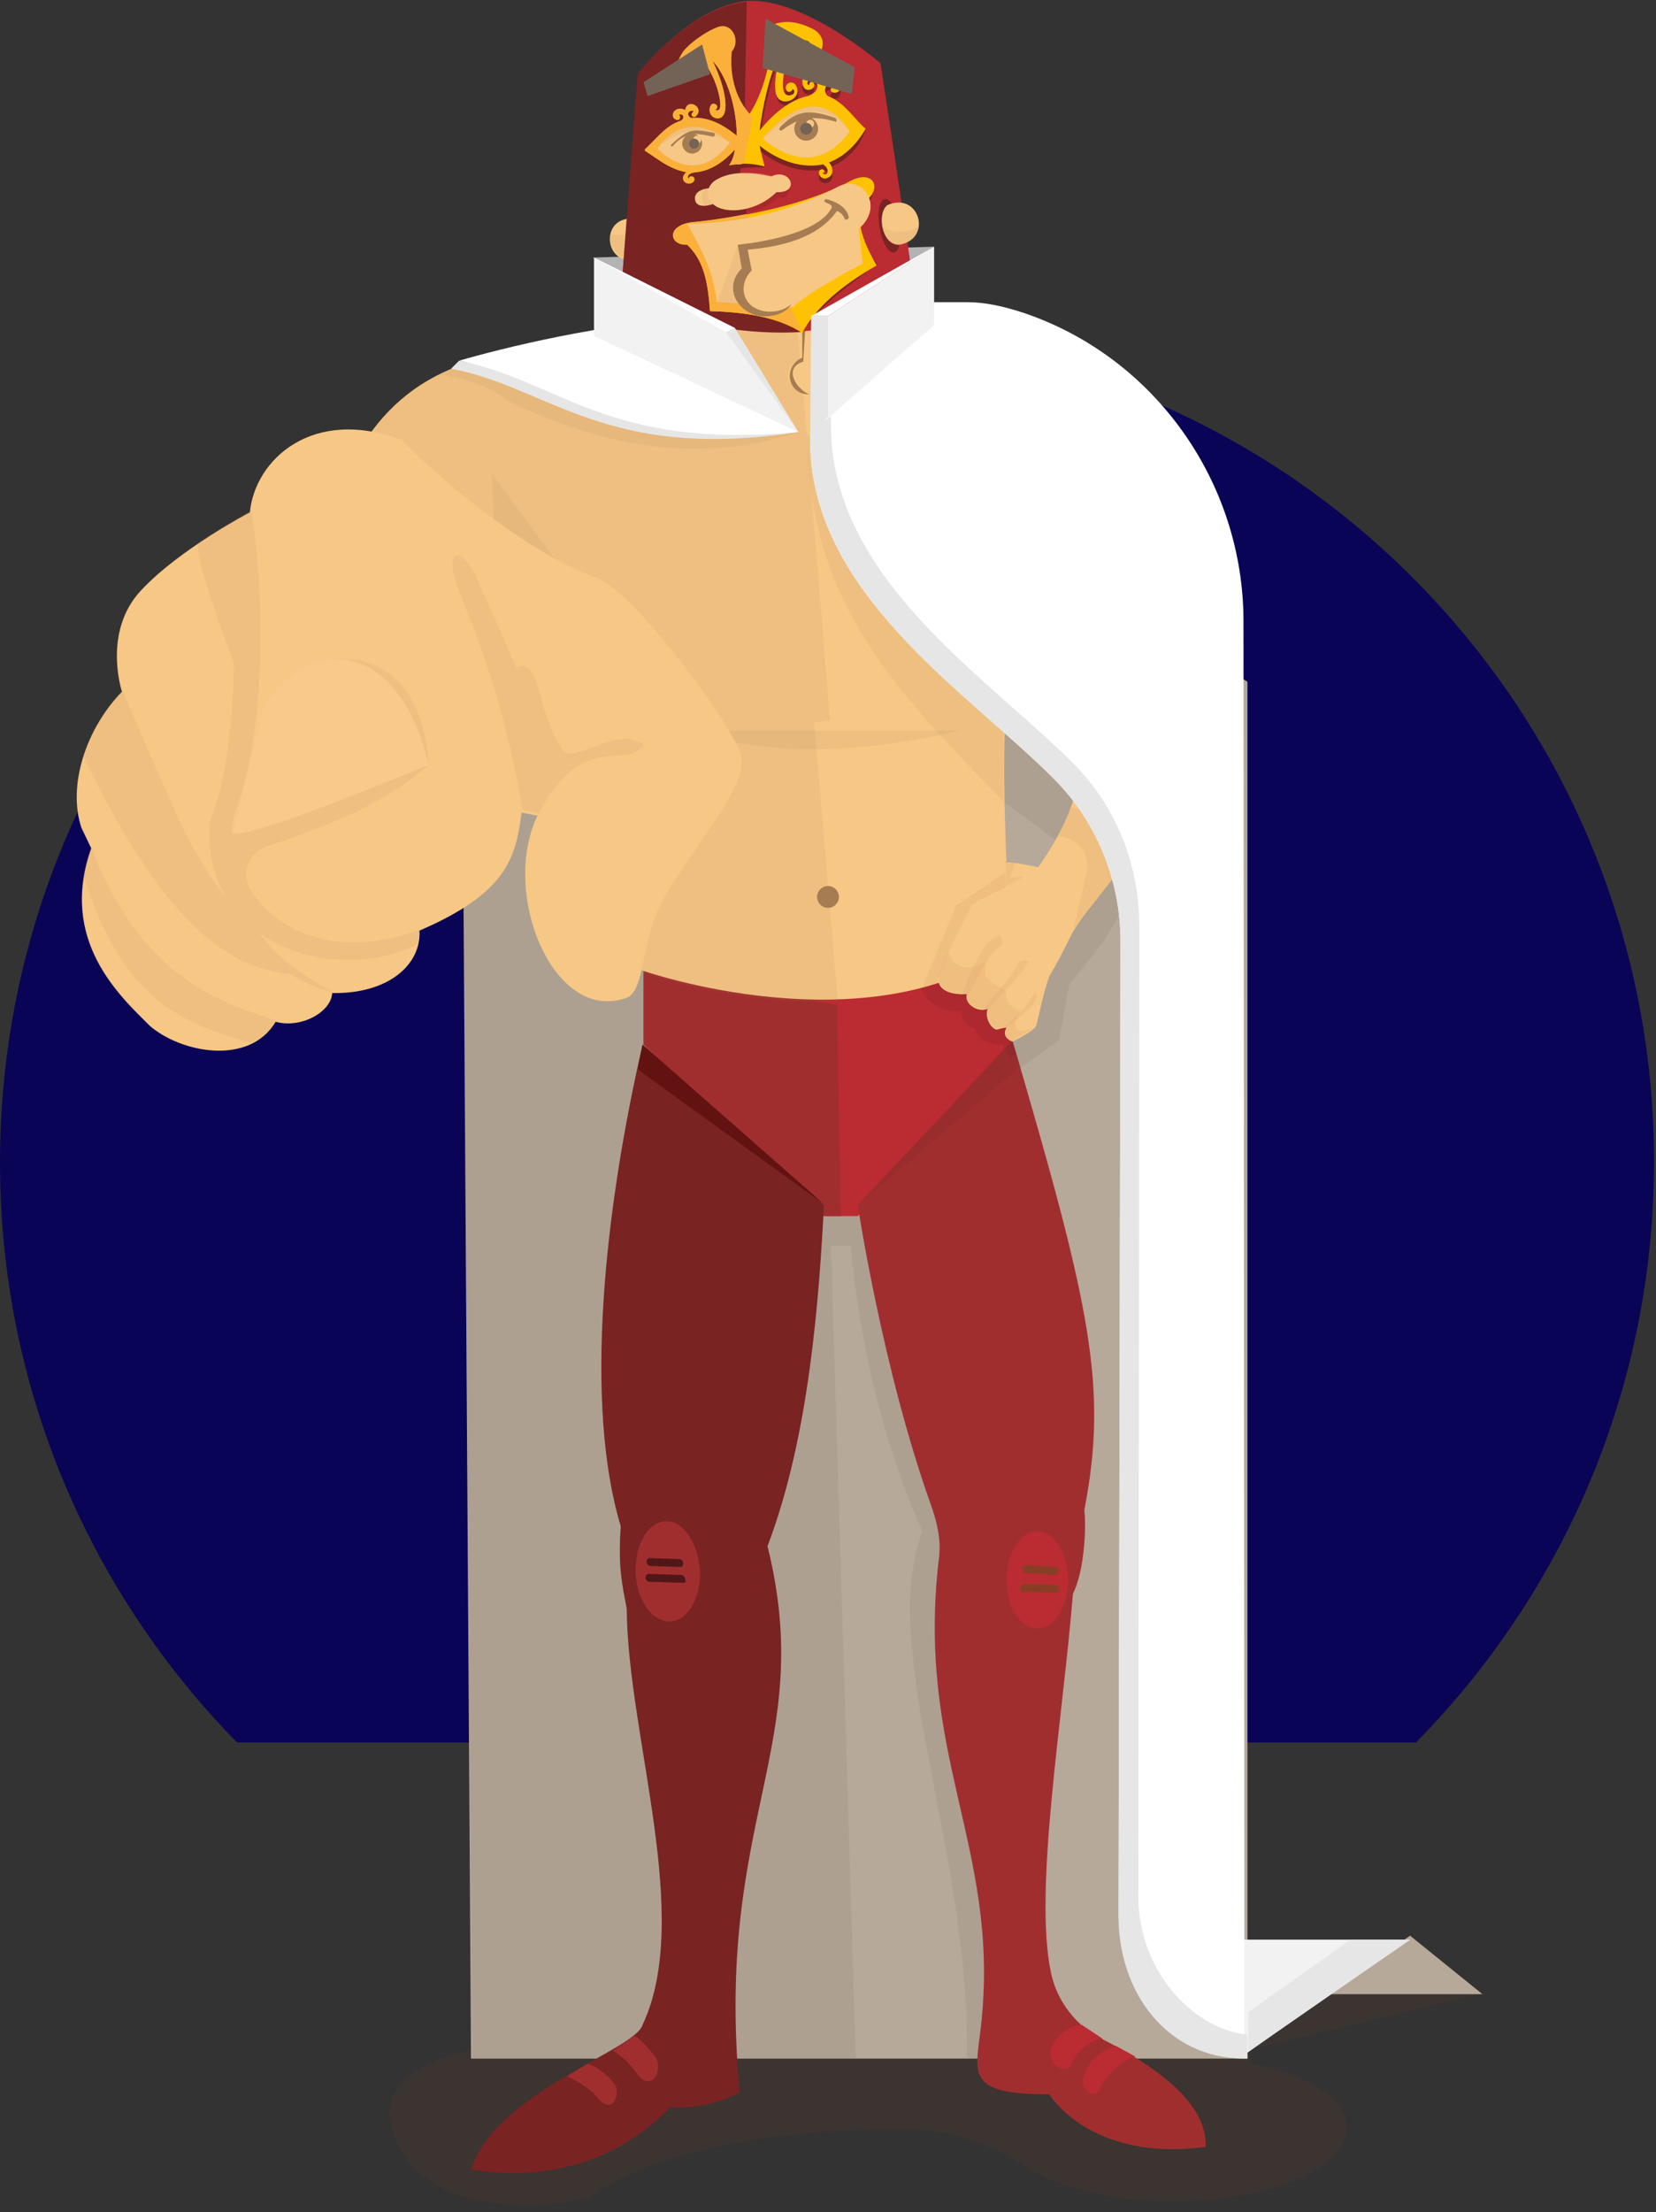 <?xml version="1.0" encoding="UTF-8" standalone="no"?>
<svg width="206px" height="275px" viewBox="0 0 206 275" version="1.1" xmlns="http://www.w3.org/2000/svg" xmlns:xlink="http://www.w3.org/1999/xlink">
    <rect x="0" y="0" width="206" height="275" fill="#333333" stroke="none"/>
    <!-- Generator: sketchtool 40.2 (33826) - http://www.bohemiancoding.com/sketch -->
    <title>7D85D20E-1918-45EF-8155-98D99966A12B</title>
    <desc>Created with sketchtool.</desc>
    <defs></defs>
    <g id="Page-1" stroke="none" stroke-width="1" fill="none" fill-rule="evenodd">
        <g id="Sponsor_Desktop_1440" transform="translate(-152, -101)">
            <g id="luchador_sponsors_image" transform="translate(152, 101)">
                <g id="Group">
                    <path d="M176.272,216.473 C194.528,197.868 205.753,172.486 205.753,144.393 C205.753,87.591 159.743,41.632 102.877,41.632 C46.011,41.632 0,87.714 0,144.516 C0,172.609 11.225,197.991 29.481,216.596 L176.272,216.596 L176.272,216.473 Z" id="Shape" fill="#0A0456"></path>
                    <g transform="translate(8.635, 0)">
                        <path d="M147.284,256.518 C146.544,256.148 147.037,255.286 146.297,254.916 L175.778,247.77 C175.778,247.77 118.419,244.689 117.432,243.704 C116.569,242.964 111.141,251.836 109.661,254.3 C108.057,254.423 106.454,254.546 104.974,254.916 L62.91,254.916 C60.813,254.546 58.593,254.177 56.249,254.177 C47.244,254.177 39.843,257.873 39.843,262.309 C39.843,266.868 43.544,274.137 56.743,274.137 C59.703,274.137 62.54,273.768 64.884,273.029 C74.259,266.375 91.281,264.65 103.617,264.65 C109.168,264.65 114.595,266.375 119.159,269.455 C122.983,271.92 129.644,273.645 137.292,273.645 C149.257,273.645 158.879,269.579 158.879,264.527 C159.126,261.077 154.315,257.996 147.284,256.518 L147.284,256.518 Z" id="Shape" fill="#883E26" opacity="0.1"></path>
                        <path d="M49.958,255.902 L146.544,255.902 L146.544,84.757 L78.083,39.784 C66.241,41.509 56.743,43.357 48.601,45.452 L49.958,255.902 L49.958,255.902 Z" id="Shape" fill="#B6A999"></path>
                        <path d="M116.075,83.525 L116.199,99.666 L123.97,105.334 L122.983,112.85 L110.031,111.495 L94.365,145.748 L91.035,41.016 L48.478,45.329 L50.081,255.902 L97.819,255.902 L94.735,154.866 L97.202,154.866 C98.313,167.188 101.273,179.509 106.084,190.352 C100.533,205.261 112.128,230.027 111.635,255.902 L119.406,255.902 L113.732,146.611 L118.419,132.688 L123.107,129.361 L124.34,122.461 L128.657,117.039 L132.728,110.139 L137.046,91.904 L116.075,83.525 L116.075,83.525 Z" id="Shape" fill="#897F73" opacity="0.2"></path>
                        <polygon id="Shape" fill="#BA2B32" points="71.422 119.873 71.422 129.854 93.872 151.17 98.066 151.17 117.309 130.1 117.432 117.409"></polygon>
                        <polygon id="Shape" fill="#A12E2F" points="71.422 119.873 71.422 129.854 93.872 151.17 95.969 151.17 95.475 124.925"></polygon>
                        <path d="M107.564,30.666 L65.131,32.021 C65.131,32.021 86.964,50.75 87.087,50.75 C87.211,50.75 95.475,47.177 95.475,47.177 L107.564,30.666 L107.564,30.666 Z" id="Shape" fill="#B3B3B3"></path>
                        <path d="M121.75,68.739 C121.503,74.407 117.802,82.539 116.692,87.468 C115.582,92.396 117.062,117.779 117.062,117.779 C99.176,130.47 71.175,120.612 71.175,120.612 C71.175,120.612 67.721,104.102 64.884,94.614 C57.606,87.468 53.042,77.241 53.042,77.241 C53.165,83.402 50.328,88.207 46.011,92.396 L25.904,87.221 C25.534,81.923 27.014,76.009 31.455,68.739 C34.046,56.048 40.09,46.684 53.042,44.22 C53.042,44.22 76.356,40.77 77.219,40.523 C78.083,40.277 109.168,37.936 109.168,37.936 C124.834,40.154 123.847,54.077 121.75,68.739 L121.75,68.739 Z" id="Shape" fill="#F6C785"></path>
                        <path d="M92.638,89.809 L94.612,89.562 L91.281,48.902 C88.938,48.039 88.691,45.575 90.911,44.836 L90.541,40.893 C90.541,40.893 89.925,40.277 88.814,39.414 C82.77,39.907 77.589,40.277 77.219,40.4 C76.479,40.893 53.042,44.343 53.042,44.343 C39.966,46.684 34.046,56.048 31.455,68.862 C26.891,76.132 25.534,82.046 25.904,87.345 L46.134,92.643 C50.451,88.454 53.289,83.525 53.165,77.487 C53.165,77.487 57.729,87.714 64.884,94.861 C67.721,104.348 71.175,120.859 71.175,120.859 C71.175,120.859 81.907,124.679 94.242,124.555 L95.599,124.555 L92.638,89.809 L92.638,89.809 Z" id="Shape" fill="#A67C52" opacity="0.1"></path>
                        <path d="M71.298,129.854 C66.487,150.8 64.02,174.58 68.584,189.736 C68.214,195.034 68.831,197.252 69.325,199.963 C69.448,215.857 77.589,238.282 71.298,251.713 C70.311,254.916 52.919,260.091 49.958,269.702 C53.165,270.195 65.131,271.92 74.752,261.939 C79.686,262.309 83.387,260.091 83.387,260.091 C80.18,226.084 93.008,217.089 86.841,192.2 C92.145,178.277 93.255,160.904 93.872,149.814 L71.298,129.854 L71.298,129.854 Z" id="Shape" fill="#792323"></path>
                        <path d="M98.066,149.814 C98.066,149.814 101.15,170.268 107.194,187.148 C107.934,189.243 108.428,191.338 108.181,193.555 C105.22,218.075 115.582,229.411 113.485,250.973 C112.868,257.627 110.895,260.337 121.873,260.337 C121.873,260.337 127.054,268.839 141.363,266.868 C141.363,264.28 140.499,259.598 128.411,253.438 C125.204,251.836 122.86,248.755 122.12,245.305 C119.899,235.079 123.6,213.516 124.834,198.114 C126.19,195.404 126.437,190.598 126.314,188.504 C126.314,188.134 126.19,187.764 126.314,187.395 C129.151,172.363 127.054,162.505 117.309,129.361 L98.066,149.814 L98.066,149.814 Z" id="Shape" fill="#A12E2F"></path>
                        <g transform="translate(115.952, 189.982)">
                            <ellipse id="Oval" fill="#BA2B32" cx="4.441" cy="6.407" rx="3.824" ry="6.037"></ellipse>
                            <g transform="translate(2.234, 3.696)" id="Shape" fill="#883E26">
                                <path d="M4.428,2.095 L4.428,2.095 L0.727,1.848 C0.48,1.848 0.357,1.602 0.357,1.355 C0.357,1.109 0.604,0.863 0.85,0.863 L4.551,1.109 C4.798,1.109 4.921,1.355 4.921,1.602 C4.798,1.848 4.674,2.095 4.428,2.095 L4.428,2.095 Z"></path>
                                <path d="M4.551,4.312 L4.551,4.312 L0.48,4.189 C0.234,4.189 0.11,3.943 0.11,3.696 C0.11,3.45 0.357,3.204 0.604,3.204 L4.551,3.327 C4.798,3.327 4.921,3.573 4.921,3.82 C4.921,4.066 4.798,4.312 4.551,4.312 L4.551,4.312 Z"></path>
                            </g>
                            <path d="M9.992,61.73 L12.582,63.455 C12.582,63.455 10.115,63.455 8.511,66.905 C8.018,67.768 5.551,66.782 6.168,64.564 C7.525,61.73 9.992,61.73 9.992,61.73 L9.992,61.73 Z" id="Shape" fill="#BA2B32"></path>
                            <path d="M14.186,64.318 C13.446,64.441 11.102,65.55 10.238,68.014 C9.622,69.862 11.472,70.848 12.089,69.986 C13.692,66.412 16.653,65.673 16.653,65.673 L14.186,64.318 L14.186,64.318 Z" id="Shape" fill="#BA2B32"></path>
                        </g>
                        <path d="M105.96,122.83 L105.96,122.83 C106.331,124.309 108.428,125.911 110.895,125.664 C110.895,126.65 111.511,127.513 112.622,127.882 C113.115,129.238 114.349,129.854 116.075,129.854 C116.322,130.716 116.939,131.825 117.802,131.086 L116.446,126.28 L116.939,117.655 C113.608,120.243 110.031,121.721 105.96,122.83 L105.96,122.83 Z" id="Shape" fill="#792323" opacity="0.2"></path>
                        <path d="M110.278,112.604 L106.084,122.83 C109.908,121.845 113.608,120.243 116.939,117.902 C116.939,117.902 116.692,113.713 116.446,108.537 L116.446,108.414 L110.278,112.604 L110.278,112.604 Z" id="Shape" fill="#792323" opacity="0.05"></path>
                        <path d="M111.635,37.689 C117.679,38.305 127.424,42.002 130.261,53.461 C136.305,58.143 138.649,64.427 140.499,70.957 C144.2,75.763 146.05,79.213 145.927,84.88 C143.83,91.534 135.565,101.884 126.19,113.836 C125.327,115.068 124.71,116.054 124.71,116.054 C124.71,116.054 123.353,118.888 122.12,120.982 C121.38,122.091 120.393,127.266 120.269,127.513 C119.899,128.252 117.309,129.484 117.309,129.484 C117.309,129.484 115.829,128.991 116.569,127.759 C116.075,127.759 115.335,128.005 115.335,128.005 C114.472,127.759 113.855,126.28 114.225,125.418 C112.992,125.911 111.265,124.802 111.635,123.57 C111.635,123.57 108.057,123.939 108.057,121.598 C109.538,117.409 112.375,112.357 112.375,112.357 L116.569,110.263 L116.446,107.182 C117.062,107.059 120.516,107.798 120.516,107.798 C120.516,107.798 124.093,102.993 125.204,98.311 C125.82,94.121 125.697,86.729 128.287,80.568 C124.217,77.734 120.393,74.53 117.556,70.464 L111.635,37.689 L111.635,37.689 Z" id="Shape" fill="#F6C785"></path>
                        <path d="M111.635,124.062 L110.895,124.062 C110.895,124.062 113.115,117.409 115.212,116.423 C116.322,115.93 115.952,117.532 115.952,117.532 C114.225,118.641 113.608,120.366 111.635,124.062 L111.635,124.062 Z" id="Shape" fill="#792323" opacity="0.05"></path>
                        <path d="M113.608,125.541 L117.062,121.352 L118.172,119.627 C118.172,119.627 118.913,119.257 119.159,119.38 C119.406,119.504 119.159,119.873 119.159,119.873 L117.309,122.214 L114.102,125.664 L113.608,125.541 L113.608,125.541 Z" id="Shape" fill="#792323" opacity="0.05"></path>
                        <path d="M116.075,127.759 C116.322,127.759 118.913,125.295 119.283,124.679 C119.653,124.062 120.146,123.2 120.269,123.57 C120.516,124.062 119.653,125.171 119.653,125.171 L116.446,127.882 L116.075,127.759 L116.075,127.759 Z" id="Shape" fill="#792323" opacity="0.05"></path>
                        <path d="M91.528,41.016 L91.281,44.959 C88.814,45.698 90.295,48.286 92.022,49.025 C89.308,49.025 88.691,45.575 91.158,44.466 L91.158,41.263 L91.528,41.016 L91.528,41.016 Z" id="Shape" fill="#A67C52"></path>
                        <path d="M70.435,27.216 C66.117,26.6 66.241,32.761 70.311,32.391 C72.532,31.775 71.915,27.709 70.435,27.216 L70.435,27.216 Z" id="Shape" fill="#F6C785"></path>
                        <path d="M67.104,29.188 L70.188,29.188 L70.188,32.391 C68.954,32.145 67.474,31.652 67.104,29.188 L67.104,29.188 Z" id="Shape" fill="#A67C52" opacity="0.1"></path>
                        <path d="M100.903,7.871 C100.903,7.871 104.48,31.282 105.097,36.211 C92.022,46.807 68.584,37.566 68.584,37.073 C68.584,36.704 70.805,9.104 70.805,9.104 C70.805,9.104 77.219,0.725 84.374,0.109 C91.528,-0.261 100.903,7.871 100.903,7.871 L100.903,7.871 Z" id="Shape" fill="#BA2B32"></path>
                        <path d="M98.313,26.107 C101.026,24.752 100.163,20.932 97.079,22.78 C93.255,24.875 88.321,26.23 84.374,26.97 L84.25,26.6 L83.387,21.548 L83.51,20.932 C84.374,20.809 85.237,20.809 86.471,20.809 C86.224,20.07 85.977,20.07 85.854,18.714 C85.854,18.714 89.431,21.918 93.749,21.055 C94.119,21.179 94.489,21.671 94.242,22.164 C94.119,22.411 93.625,22.288 93.749,22.041 C93.872,22.164 93.995,21.918 93.872,21.795 C93.749,21.548 93.378,21.671 93.255,21.918 C93.132,22.288 93.502,22.78 94.119,22.78 C95.229,22.534 94.982,21.425 94.489,20.809 C96.092,20.316 98.189,18.714 99.053,16.127 C97.819,15.141 96.586,13.662 94.612,12.8 C94.119,12.554 93.995,12.061 93.995,11.938 C93.995,11.075 95.229,10.829 95.105,11.445 C94.859,11.321 94.489,11.938 94.859,12.184 C95.229,12.307 95.475,12.307 95.722,12.061 C96.462,10.952 94.982,9.843 93.872,10.582 C92.762,8.98 90.665,9.843 91.281,11.321 C91.651,12.184 93.132,11.568 92.515,10.829 C92.392,10.705 92.022,10.829 92.145,11.075 C91.898,11.075 91.775,10.705 92.145,10.459 C93.008,10.089 94.119,11.691 92.022,12.43 C88.568,13.046 85.977,16.743 85.977,16.743 C86.347,13.909 87.087,9.966 88.691,6.639 C88.691,6.639 87.704,9.966 87.951,11.814 C88.198,14.155 91.405,12.923 90.541,11.198 C90.048,10.459 88.814,10.829 89.061,11.814 C89.184,12.184 89.801,12.061 89.801,11.691 C90.171,11.691 90.048,12.184 89.925,12.307 C89.801,12.554 88.938,12.8 88.691,11.814 C88.321,9.966 89.554,6.886 90.541,5.9 C91.281,5.161 92.392,5.777 91.898,6.516 C91.651,5.9 90.788,6.023 90.788,6.639 C90.541,7.625 91.898,8.118 92.762,7.502 C93.872,6.763 93.749,4.914 92.268,4.175 C90.171,3.066 88.691,3.312 87.704,3.559 C86.101,4.175 86.101,5.654 87.087,6.639 C86.964,9.227 85.854,13.17 84.127,15.264 C84.127,15.141 84.004,15.141 84.004,15.018 L84.004,14.648 L84.25,0.232 C77.096,0.848 70.681,9.227 70.681,9.227 C70.681,9.227 68.584,36.827 68.584,37.196 C68.584,37.443 79.81,42.002 91.158,41.263 C93.749,37.566 97.079,35.348 100.41,32.884 C99.546,31.282 97.326,28.941 98.313,26.107 L98.313,26.107 Z" id="Shape" fill="#792323"></path>
                        <path d="M84.25,14.648 C85.977,12.43 87.087,8.488 87.211,6.023 C86.224,5.037 86.224,3.559 87.828,2.943 C88.691,2.696 90.171,2.45 92.392,3.559 C93.995,4.298 94.119,6.146 92.885,6.886 C91.898,7.625 90.665,7.009 90.911,6.023 C90.911,5.407 91.775,5.284 92.022,5.9 C92.515,5.161 91.405,4.668 90.665,5.284 C89.678,6.146 88.444,9.35 88.814,11.198 C89.061,12.184 89.925,11.814 90.048,11.691 C90.171,11.568 90.295,11.198 89.925,11.075 C89.925,11.445 89.308,11.568 89.184,11.198 C88.814,10.336 90.048,9.843 90.418,10.705 C91.281,12.43 88.074,13.662 87.828,11.321 C87.581,9.473 88.568,6.146 88.568,6.146 C86.964,9.473 86.224,13.416 85.854,16.25 C85.854,16.25 88.568,12.554 91.898,11.938 C93.872,11.198 92.885,9.596 92.022,9.966 C91.651,10.213 91.775,10.582 92.022,10.582 C92.022,10.213 92.268,10.089 92.515,10.213 C93.132,10.952 91.651,11.691 91.281,10.705 C90.665,9.104 92.885,8.241 93.872,9.843 C94.982,9.104 96.462,10.336 95.722,11.321 C95.475,11.568 95.105,11.568 94.859,11.445 C94.489,11.198 94.859,10.582 95.105,10.705 C95.229,10.089 93.995,10.336 93.995,11.198 C93.995,11.445 94.119,11.938 94.612,12.061 C96.586,12.923 97.819,15.018 99.053,16.004 C97.696,18.345 96.092,19.577 94.489,20.193 C94.982,20.686 95.229,21.918 94.119,22.164 C93.502,22.288 93.132,21.671 93.255,21.302 C93.378,21.055 93.625,20.932 93.872,21.179 C93.995,21.302 93.872,21.548 93.749,21.425 C93.625,21.671 94.119,21.795 94.242,21.548 C94.489,21.055 94.119,20.686 93.749,20.439 C89.431,21.302 85.854,18.098 85.854,18.098 C86.101,19.33 86.347,20.07 86.471,20.686 C84.99,20.316 83.51,20.193 82.153,20.562 C82.77,19.946 82.893,18.961 82.893,18.468 C81.29,20.316 79.563,21.302 77.836,21.425 C76.849,21.548 76.726,22.164 77.219,22.288 C76.972,22.164 77.219,21.918 77.466,21.918 C77.959,22.041 77.836,22.904 76.972,22.78 C76.602,22.78 76.109,22.041 76.849,21.425 C75.122,21.179 73.765,20.193 71.545,18.714 C73.025,17.359 74.012,15.757 75.986,15.141 C76.602,14.771 76.479,14.032 75.739,14.279 C76.109,14.525 75.986,15.018 75.492,14.895 C74.505,14.525 75.369,13.17 76.602,13.786 C76.849,12.061 79.193,13.539 77.836,14.525 C77.466,14.648 77.096,14.155 77.713,13.909 C77.589,13.662 77.219,13.786 77.096,13.909 C76.849,14.155 76.849,14.648 77.343,14.771 C78.946,14.648 80.796,15.141 83.017,16.989 C83.017,12.923 81.537,9.104 79.933,7.502 C79.933,7.502 82.03,11.568 81.537,13.909 C81.166,15.387 79.316,14.648 79.686,13.416 C79.81,13.046 80.056,12.923 80.303,13.046 C80.673,13.17 80.673,13.539 80.303,13.662 C80.426,13.909 80.796,13.909 80.92,13.539 C81.413,12.061 79.193,5.9 76.972,7.379 C76.479,7.871 76.356,8.611 77.096,8.611 C76.726,8.241 76.972,7.625 77.466,7.748 C78.083,7.995 77.959,8.488 77.713,8.98 C77.466,9.473 76.356,9.72 75.862,8.98 C75.492,8.611 75.492,7.748 76.356,6.516 C77.219,5.407 79.193,3.929 80.673,3.436 C82.277,2.82 83.017,5.161 81.907,6.393 C81.783,8.611 82.77,12.43 84.25,14.648 L84.25,14.648 Z" id="Shape" fill="#FFC200"></path>
                        <path d="M76.849,22.78 C77.713,23.027 77.836,22.041 77.343,21.918 C77.096,21.918 76.972,22.164 77.096,22.288 C76.602,22.164 76.726,21.548 77.713,21.425 C79.44,21.302 81.166,20.316 82.77,18.468 C82.77,18.837 82.523,19.946 82.03,20.562 C82.523,20.439 83.017,20.439 83.51,20.439 L83.88,20.316 L84.99,14.648 L84.99,14.525 C82.523,12.184 82.153,8.611 82.4,6.393 C83.51,5.161 82.523,2.82 80.796,3.312 C79.316,3.805 77.219,5.284 76.356,6.393 C75.492,7.625 75.492,8.488 75.862,8.857 C76.479,9.596 77.466,9.35 77.713,8.857 C77.959,8.364 78.083,7.871 77.466,7.625 C76.972,7.502 76.602,8.241 77.096,8.488 C76.356,8.488 76.356,7.748 76.972,7.255 C79.069,5.777 81.29,11.938 80.92,13.416 C80.796,13.786 80.426,13.786 80.303,13.539 C80.673,13.416 80.673,13.046 80.303,12.923 C80.056,12.8 79.81,12.923 79.686,13.293 C79.316,14.525 81.166,15.264 81.537,13.786 C82.03,11.445 79.933,7.379 79.933,7.379 C81.537,8.98 83.017,12.923 83.017,16.866 C80.796,15.018 78.946,14.525 77.343,14.648 C76.972,14.525 76.849,14.032 77.096,13.786 C77.219,13.662 77.589,13.539 77.713,13.786 C77.219,14.032 77.589,14.525 77.836,14.402 C79.193,13.416 76.849,12.061 76.602,13.662 C75.369,13.046 74.505,14.402 75.492,14.771 C75.986,14.895 76.109,14.402 75.739,14.155 C76.479,14.032 76.602,14.771 75.986,15.018 C74.135,15.634 73.025,17.236 71.545,18.591 C73.642,20.193 74.999,21.179 76.849,21.302 C75.862,22.041 76.479,22.78 76.849,22.78 L76.849,22.78 Z" id="Shape" fill="#FBB03B"></path>
                        <path d="M79.563,23.396 C79.563,23.396 77.589,23.52 77.836,24.875 C78.083,26.107 80.056,25.368 80.056,25.368 L79.563,23.396 L79.563,23.396 Z" id="Shape" fill="#F6C785"></path>
                        <path d="M79.686,23.396 L79.069,23.52 C78.576,24.136 78.576,24.875 79.069,25.614 L80.18,25.368 L79.686,23.396 L79.686,23.396 Z" id="Shape" fill="#A67C52" opacity="0.1"></path>
                        <path d="M89.554,23.396 C89.431,24.259 89.061,24.752 88.198,24.505 C85.854,26.846 81.66,27.093 80.056,25.368 L89.554,23.396 L89.554,23.396 Z" id="Shape" fill="#792323" opacity="0.3"></path>
                        <path d="M87.334,21.918 C84.127,21.302 81.783,21.425 80.18,22.534 C79.316,23.273 79.069,24.382 80.056,25.368 C81.537,26.723 85.484,26.354 87.951,23.889 C91.035,24.012 89.678,20.809 87.334,21.918 L87.334,21.918 Z" id="Shape" fill="#F6C785"></path>
                        <path d="M77.836,27.586 C74.259,27.832 74.505,30.543 76.849,30.42 C79.069,32.514 79.44,35.471 79.686,38.675 C84.127,38.798 88.074,39.414 91.158,41.386 C92.885,38.182 96.092,35.471 100.41,33.007 C99.546,31.405 97.572,28.079 98.559,25.245 C101.273,23.889 100.286,20.809 97.079,22.534 C89.554,26.6 77.836,27.586 77.836,27.586 L77.836,27.586 Z" id="Shape" fill="#FFC200"></path>
                        <path d="M76.849,30.42 C79.069,32.514 79.44,35.471 79.686,38.675 C84.004,38.798 88.074,39.414 91.158,41.263 L91.158,41.263 L84.25,26.6 C80.55,27.339 77.836,27.586 77.836,27.586 C74.135,27.832 74.505,30.543 76.849,30.42 L76.849,30.42 Z" id="Shape" fill="#FBB03B"></path>
                        <path d="M86.224,17.236 C89.925,12.923 93.872,11.321 97.079,16.373 C93.872,20.562 90.171,20.439 86.224,17.236 L86.224,17.236 Z" id="Shape" fill="#F6C785"></path>
                        <path d="M82.153,17.729 C77.713,23.643 73.149,18.468 73.149,18.468 C73.149,18.468 76.479,12.923 82.153,17.729 L82.153,17.729 Z" id="Shape" fill="#F6C785"></path>
                        <path d="M52.549,58.882 L60.196,69.232 C61.553,71.82 53.289,76.995 53.289,76.995 L52.549,58.882 L52.549,58.882 Z" id="Shape" fill="#A67C52" opacity="0.1"></path>
                        <polygon id="Shape" fill="#736357" points="71.422 10.213 78.699 5.53 79.686 9.227 71.915 11.938"></polygon>
                        <path d="M95.722,23.15 C98.806,21.671 101.396,25.738 98.189,28.448 L98.683,32.761 C98.683,32.761 91.775,36.334 90.048,38.182 C85.977,37.936 80.55,37.566 80.55,37.566 C80.056,33.5 78.453,30.666 76.849,27.832 C83.88,27.709 90.171,26.107 95.722,23.15 L95.722,23.15 Z" id="Shape" fill="#F6C785"></path>
                        <path d="M88.444,38.921 C84.127,40.893 80.673,35.718 84.374,33.377 L83.88,30.666 L89.431,30.296 C90.295,34.609 91.281,37.443 88.444,38.921 L88.444,38.921 Z" id="Shape" fill="#F6C785"></path>
                        <path d="M90.665,53.707 C78.823,57.65 66.734,55.802 54.399,49.764 C52.425,48.163 49.835,47.054 46.011,46.561 L47.491,45.945 L90.665,53.707 L90.665,53.707 Z" id="Shape" fill="#A67C52" opacity="0.1"></path>
                        <path d="M90.665,53.707 C66.734,57.404 59.703,48.163 47.491,45.821 L48.478,44.836 L90.665,53.707 L90.665,53.707 Z" id="Shape" fill="#E6E6E6"></path>
                        <path d="M90.665,53.707 C66.857,55.925 61.183,47.423 48.478,44.836 C53.535,43.357 66.857,40.03 77.713,39.661 L90.665,53.707 L90.665,53.707 Z" id="Shape" fill="#FFFFFF"></path>
                        <polygon id="Shape" fill="#F2F2F2" points="82.77 40.77 90.665 53.707 65.254 41.755 65.254 32.021"></polygon>
                        <polygon id="Shape" fill="#E6E6E6" points="82.77 40.77 90.665 53.707 81.66 41.263"></polygon>
                        <polygon id="Shape" fill="#FFFFFF" points="65.254 32.021 82.77 40.77 81.66 41.263"></polygon>
                        <path d="M76.356,90.795 C88.814,94.491 100.163,93.259 110.895,90.795 L76.356,90.795 L76.356,90.795 Z" id="Shape" fill="#A67C52" opacity="0.1"></path>
                        <ellipse id="Oval" fill="#A67C52" cx="94.365" cy="111.495" rx="1.357" ry="1.355"></ellipse>
                        <path d="M91.775,53.83 C91.775,75.146 103.37,86.359 116.199,99.666 L116.199,87.591 L91.775,53.83 L91.775,53.83 Z" id="Shape" fill="#A67C52" opacity="0.1"></path>
                        <polygon id="Shape" fill="#B6A999" points="166.774 240.623 175.778 247.893 156.289 247.893"></polygon>
                        <path d="M146.05,255.532 C148.147,253.93 166.774,241.116 166.774,241.116 L145.804,241.116 L146.05,255.532 L146.05,255.532 Z" id="Shape" fill="#F2F2F2"></path>
                        <polygon id="Shape" fill="#E6E6E6" points="159.372 241.116 166.774 241.116 146.667 255.039 146.667 250.111"></polygon>
                        <path d="M124.587,100.405 L122.983,103.979 L122.983,103.979 C125.327,103.979 127.054,106.196 126.56,108.414 L124.834,115.93 L129.644,109.523 L130.631,108.291 C130.754,104.102 129.768,100.898 124.587,100.405 L124.587,100.405 Z" id="Shape" fill="#A67C52" opacity="0.1"></path>
                        <path d="M92.145,54.693 C92.145,73.668 111.388,85.743 122.366,96.709 C127.794,102.13 130.754,109.4 130.754,117.039 L130.508,237.42 C130.384,247.154 136.552,255.286 146.174,255.039 L146.174,255.039 L146.05,77.241 C146.05,59.991 135.072,44.466 118.789,38.921 C116.199,38.059 113.855,37.566 111.758,37.566 L106.454,37.566 C105.344,37.566 107.441,38.429 107.441,39.538 L107.441,39.538 C107.441,40.154 107.194,40.646 106.824,41.016 L92.762,53.091 C92.268,53.461 92.145,54.077 92.145,54.693 L92.145,54.693 Z" id="Shape" fill="#FFFFFF"></path>
                        <path d="M132.975,235.571 L133.098,115.191 C133.098,107.552 130.261,100.282 124.834,94.861 C113.855,83.895 94.735,71.82 94.735,52.845 L94.735,51.736 L92.885,53.091 C92.392,53.461 92.145,54.077 92.145,54.693 C92.145,73.668 111.388,85.743 122.366,96.709 C127.794,102.13 130.754,109.4 130.754,117.039 L130.508,237.912 C130.384,247.646 136.552,255.902 146.174,255.902 L146.544,255.902 L146.544,252.945 C139.266,252.082 132.851,244.443 132.975,235.571 L132.975,235.571 Z" id="Shape" fill="#E6E6E6"></path>
                        <polygon id="Shape" fill="#A67C52" opacity="0.1" points="83.14 30.42 80.55 37.689 83.387 37.812 84.25 33.13"></polygon>
                        <path d="M83.14,30.42 L83.634,33.377 C81.537,35.471 82.77,38.182 84.99,39.045 C86.471,39.661 88.938,39.291 89.801,37.812 C88.568,38.921 86.594,38.921 85.607,38.429 C83.634,37.689 83.263,35.225 84.867,33.623 L84.374,31.036 C88.444,30.666 93.008,29.68 95.475,26.23 C95.475,26.23 96.092,26.354 96.462,27.216 C96.586,27.462 96.832,27.216 96.956,27.093 C96.709,25.245 94.119,24.752 94.119,24.752 C94.119,24.752 93.749,24.875 93.995,25.121 C94.489,25.368 94.735,25.368 94.859,25.738 C93.132,29.557 83.14,30.42 83.14,30.42 L83.14,30.42 Z" id="Shape" fill="#A67C52"></path>
                        <path d="M86.224,17.236 C90.911,11.691 94.489,12.307 97.079,16.373 C94.489,12.8 90.788,13.046 86.224,17.236 L86.224,17.236 Z" id="Shape" fill="#A67C52" opacity="0.1"></path>
                        <path d="M82.153,17.729 C78.576,14.895 75.492,15.141 73.149,18.468 C75.986,15.634 79.069,15.88 82.153,17.729 L82.153,17.729 Z" id="Shape" fill="#A67C52" opacity="0.1"></path>
                        <polygon id="Shape" fill="#F2F2F2" points="107.564 30.666 107.564 40.4 94.242 52.105 94.365 39.291"></polygon>
                        <polygon id="Shape" fill="#FFFFFF" points="107.564 30.666 92.268 39.291 94.365 39.291"></polygon>
                        <polygon id="Shape" fill="#E6E6E6" points="92.268 39.291 92.145 54.693 94.365 51.736 94.365 39.291"></polygon>
                        <polygon id="Shape" fill="#792323" opacity="0.05" points="116.939 109.154 117.679 107.182 116.446 107.059 116.569 109.154 116.569 110.139 118.789 108.907"></polygon>
                        <path d="M88.444,15.757 C88.198,16.004 88.321,16.25 88.568,16.25 C90.295,14.895 92.145,14.155 95.352,15.141 C95.475,15.141 95.475,14.771 95.229,14.648 C92.268,13.662 90.665,13.539 88.444,15.757 L88.444,15.757 Z" id="Shape" fill="#A67C52"></path>
                        <path d="M80.056,16.496 C80.426,16.496 80.303,16.989 80.056,16.989 C78.699,16.743 76.849,16.004 74.999,18.221 C74.875,18.221 74.752,18.098 74.875,17.975 C77.219,15.757 77.836,16.127 80.056,16.496 L80.056,16.496 Z" id="Shape" fill="#A67C52"></path>
                        <g transform="translate(90.048, 13.786)" id="Oval">
                            <ellipse fill="#A67C52" cx="1.604" cy="2.218" rx="1.48" ry="1.479"></ellipse>
                            <ellipse fill="#F6C785" cx="2.097" cy="1.602" rx="0.493" ry="0.493"></ellipse>
                            <ellipse fill="#736357" cx="1.604" cy="2.218" rx="0.74" ry="0.739"></ellipse>
                        </g>
                        <g transform="translate(75.246, 16.25)" id="Oval">
                            <ellipse fill="#A67C52" cx="2.22" cy="1.602" rx="1.234" ry="1.232"></ellipse>
                            <ellipse fill="#F6C785" cx="2.837" cy="1.109" rx="0.493" ry="0.493"></ellipse>
                            <ellipse fill="#736357" cx="2.467" cy="1.602" rx="0.617" ry="0.616"></ellipse>
                        </g>
                        <path d="M86.594,2.327 C86.594,2.327 86.224,8.611 86.224,8.488 C86.224,8.364 97.326,11.691 97.326,11.691 L97.696,8.364 L86.594,2.327 L86.594,2.327 Z" id="Shape" fill="#736357"></path>
                        <g transform="translate(0, 53.214)" id="Shape">
                            <g>
                                <path d="M41.323,1.479 C41.323,1.479 53.905,14.416 66.117,18.852 C71.298,21.686 82.153,36.595 83.51,40.538 C84.62,44.357 78.329,50.888 74.135,58.157 C70.928,63.579 71.792,69.123 69.571,70.725 C60.32,74.421 53.535,57.911 58.223,48.177 L56.249,47.807 C55.509,53.475 54.399,57.788 43.544,62.47 C43.79,66.659 39.72,70.355 32.689,70.232 C32.565,72.573 28.865,74.668 25.657,73.805 C22.327,79.35 13.816,77.625 9.992,74.298 C6.291,70.602 -1.357,63.702 2.714,52.243 L1.48,49.655 C-0.247,44.357 2.097,37.334 6.538,32.775 C6.538,32.775 4.071,25.382 8.881,20.207 C13.692,15.032 22.45,10.473 22.45,10.473 C23.067,3.943 30.222,-2.711 41.323,1.479 L41.323,1.479 Z" fill="#F6C785"></path>
                                <path d="M2.714,52.12 C9.498,69.986 21.093,71.834 25.657,73.682 C25.041,74.668 24.301,75.777 22.574,76.393 C14.926,74.298 6.538,71.588 1.727,55.446 C1.974,54.091 2.344,52.982 2.714,52.12 L2.714,52.12 Z" fill="#A67C52" opacity="0.1"></path>
                                <path d="M24.547,51.996 C32.812,49.286 39.473,46.452 44.654,41.893 C33.305,46.575 22.204,50.888 20.23,50.395 C20.23,49.409 20.353,48.423 20.723,47.438 C26.151,32.775 22.697,8.255 22.45,10.227 L16.036,14.17 C15.789,16.141 17.516,21.439 20.477,29.202 C20.353,35.979 19.613,43.125 17.886,47.807 C17.516,48.793 17.393,49.779 17.393,50.764 C17.516,53.845 18.256,56.432 19.613,58.527 C17.64,56.062 15.789,53.105 13.939,49.409 C11.225,43.371 6.538,32.529 6.538,32.529 C4.317,34.993 2.96,37.334 1.727,40.784 C12.459,63.086 20.477,67.029 27.508,67.891 C30.962,69.986 32.812,70.109 32.812,70.109 C32.812,70.109 26.398,66.905 23.684,62.839 C29.481,66.905 37.869,67.029 43.42,64.071 L43.544,62.346 C32.812,66.289 25.781,62.223 22.697,57.664 C21.217,55.57 22.204,52.736 24.547,51.996 L24.547,51.996 Z" fill="#A67C52" opacity="0.1"></path>
                            </g>
                            <path d="M30.962,28.955 C42.063,26.984 44.654,41.893 44.654,41.893 C44.654,41.893 44.654,26.491 30.962,28.955 L30.962,28.955 Z" fill="#A67C52" opacity="0.1"></path>
                            <path d="M30.962,28.955 C26.644,30.311 24.177,34.623 24.177,34.623 L20.353,50.395 C24.177,50.148 34.786,45.836 44.654,41.893 C44.654,41.77 41.693,26.614 30.962,28.955 L30.962,28.955 Z" fill="#FCCC92" opacity="0.5"></path>
                            <path d="M58.84,34.254 C58.716,33.884 57.853,28.339 55.509,29.818 L55.509,29.571 L50.328,17.866 C49.465,16.634 48.601,15.279 47.861,16.018 C46.381,18.605 52.672,25.875 56.372,47.438 L58.346,47.93 C58.346,47.93 59.826,44.727 62.787,42.263 C66.117,40.168 68.708,41.03 70.065,40.414 C71.915,39.675 71.792,39.059 70.065,38.812 C67.474,37.704 62.17,42.016 61.183,39.798 C60.073,37.95 59.21,35.486 58.84,34.254 L58.84,34.254 Z" fill="#A67C52" opacity="0.1"></path>
                        </g>
                        <path d="M78.453,195.527 C78.453,198.977 76.726,201.688 74.505,201.564 C72.285,201.441 70.435,198.607 70.435,195.157 C70.435,191.707 72.162,188.996 74.382,189.12 C76.479,189.12 78.329,192.077 78.453,195.527 L78.453,195.527 Z" id="Shape" fill="#A12E2F"></path>
                        <g transform="translate(71.545, 193.679)" id="Shape" fill="#511718">
                            <path d="M4.564,1.109 C4.441,1.109 4.441,1.109 4.564,1.109 L0.74,0.986 C0.493,0.986 0.247,0.739 0.247,0.493 C0.247,0.246 0.37,0 0.617,0 L4.317,0.123 C4.564,0.123 4.811,0.37 4.811,0.616 C4.811,0.863 4.687,1.109 4.564,1.109 L4.564,1.109 Z"></path>
                            <path d="M4.811,3.08 L4.811,3.08 L0.617,2.957 C0.37,2.957 0.123,2.711 0.123,2.464 C0.123,2.218 0.247,1.971 0.493,1.971 L4.564,2.095 C4.811,2.095 5.057,2.341 5.057,2.587 C5.181,2.957 5.057,3.08 4.811,3.08 L4.811,3.08 Z"></path>
                        </g>
                        <path d="M70.311,253.068 C71.051,253.561 71.792,254.3 72.778,255.532 C74.012,257.134 72.532,260.214 70.681,257.873 C69.571,256.271 68.461,255.409 67.598,254.916 L70.311,253.068 L70.311,253.068 Z" id="Shape" fill="#A12E2F"></path>
                        <path d="M61.923,258.12 C62.417,258.366 64.514,259.229 65.871,260.954 C67.598,262.925 68.584,260.214 67.844,259.105 C66.734,257.627 65.377,256.887 64.514,256.518 C64.144,256.764 61.8,258.12 61.923,258.12 L61.923,258.12 Z" id="Shape" fill="#A12E2F"></path>
                        <path d="M102.603,31.382 C103.277,31.234 103.557,29.63 103.23,27.799 C102.902,25.968 102.09,24.603 101.417,24.751 C100.743,24.899 100.462,26.503 100.79,28.334 C101.117,30.165 101.929,31.53 102.603,31.382 L102.603,31.382 Z" id="Oval" fill="#792323"></path>
                        <path d="M101.766,25.491 C105.714,23.766 107.441,29.68 103.247,30.42 C101.026,30.543 100.41,26.477 101.766,25.491 L101.766,25.491 Z" id="Shape" fill="#F6C785"></path>
                        <polygon id="Shape" fill="#631212" points="71.298 129.854 93.872 149.691 70.681 132.934"></polygon>
                        <polygon id="Shape" fill="#792323" opacity="0.2" points="98.066 149.814 117.309 129.361 118.296 132.564"></polygon>
                        <path d="M113.978,119.627 C113.978,119.627 113.732,120.736 113.978,121.352 C114.349,121.968 116.446,123.2 116.446,123.2 C116.446,124.309 116.816,125.171 118.296,125.664 L117.679,126.896 C117.432,128.375 118.543,128.252 119.776,127.882 C119.036,128.375 118.172,128.868 117.309,129.361 C116.322,128.991 116.199,128.375 116.569,127.636 L115.335,127.882 C113.978,127.02 114.102,125.664 114.225,125.295 C111.265,125.664 111.635,123.446 111.635,123.446 C110.031,123.57 108.674,123.323 108.181,122.091 L108.057,121.229 L109.291,118.271 C110.031,120.489 111.635,120.736 113.978,119.627 L113.978,119.627 Z" id="Shape" fill="#792323" opacity="0.05"></path>
                        <path d="M101.026,28.079 C102.383,29.188 104.604,28.941 105.714,28.079 C105.714,28.079 105.837,30.173 103.37,30.543 C101.643,30.666 101.026,28.079 101.026,28.079 L101.026,28.079 Z" id="Shape" fill="#A67C52" opacity="0.1"></path>
                        <path d="M80.426,22.411 C80.056,22.657 79.81,22.904 79.686,23.273 L79.686,23.273 C81.166,21.795 84.004,21.425 87.457,21.795 C84.25,21.302 82.03,21.302 80.426,22.411 L80.426,22.411 Z" id="Shape" fill="#FCCC92" opacity="0.5"></path>
                    </g>
                </g>
            </g>
        </g>
    </g>
</svg>